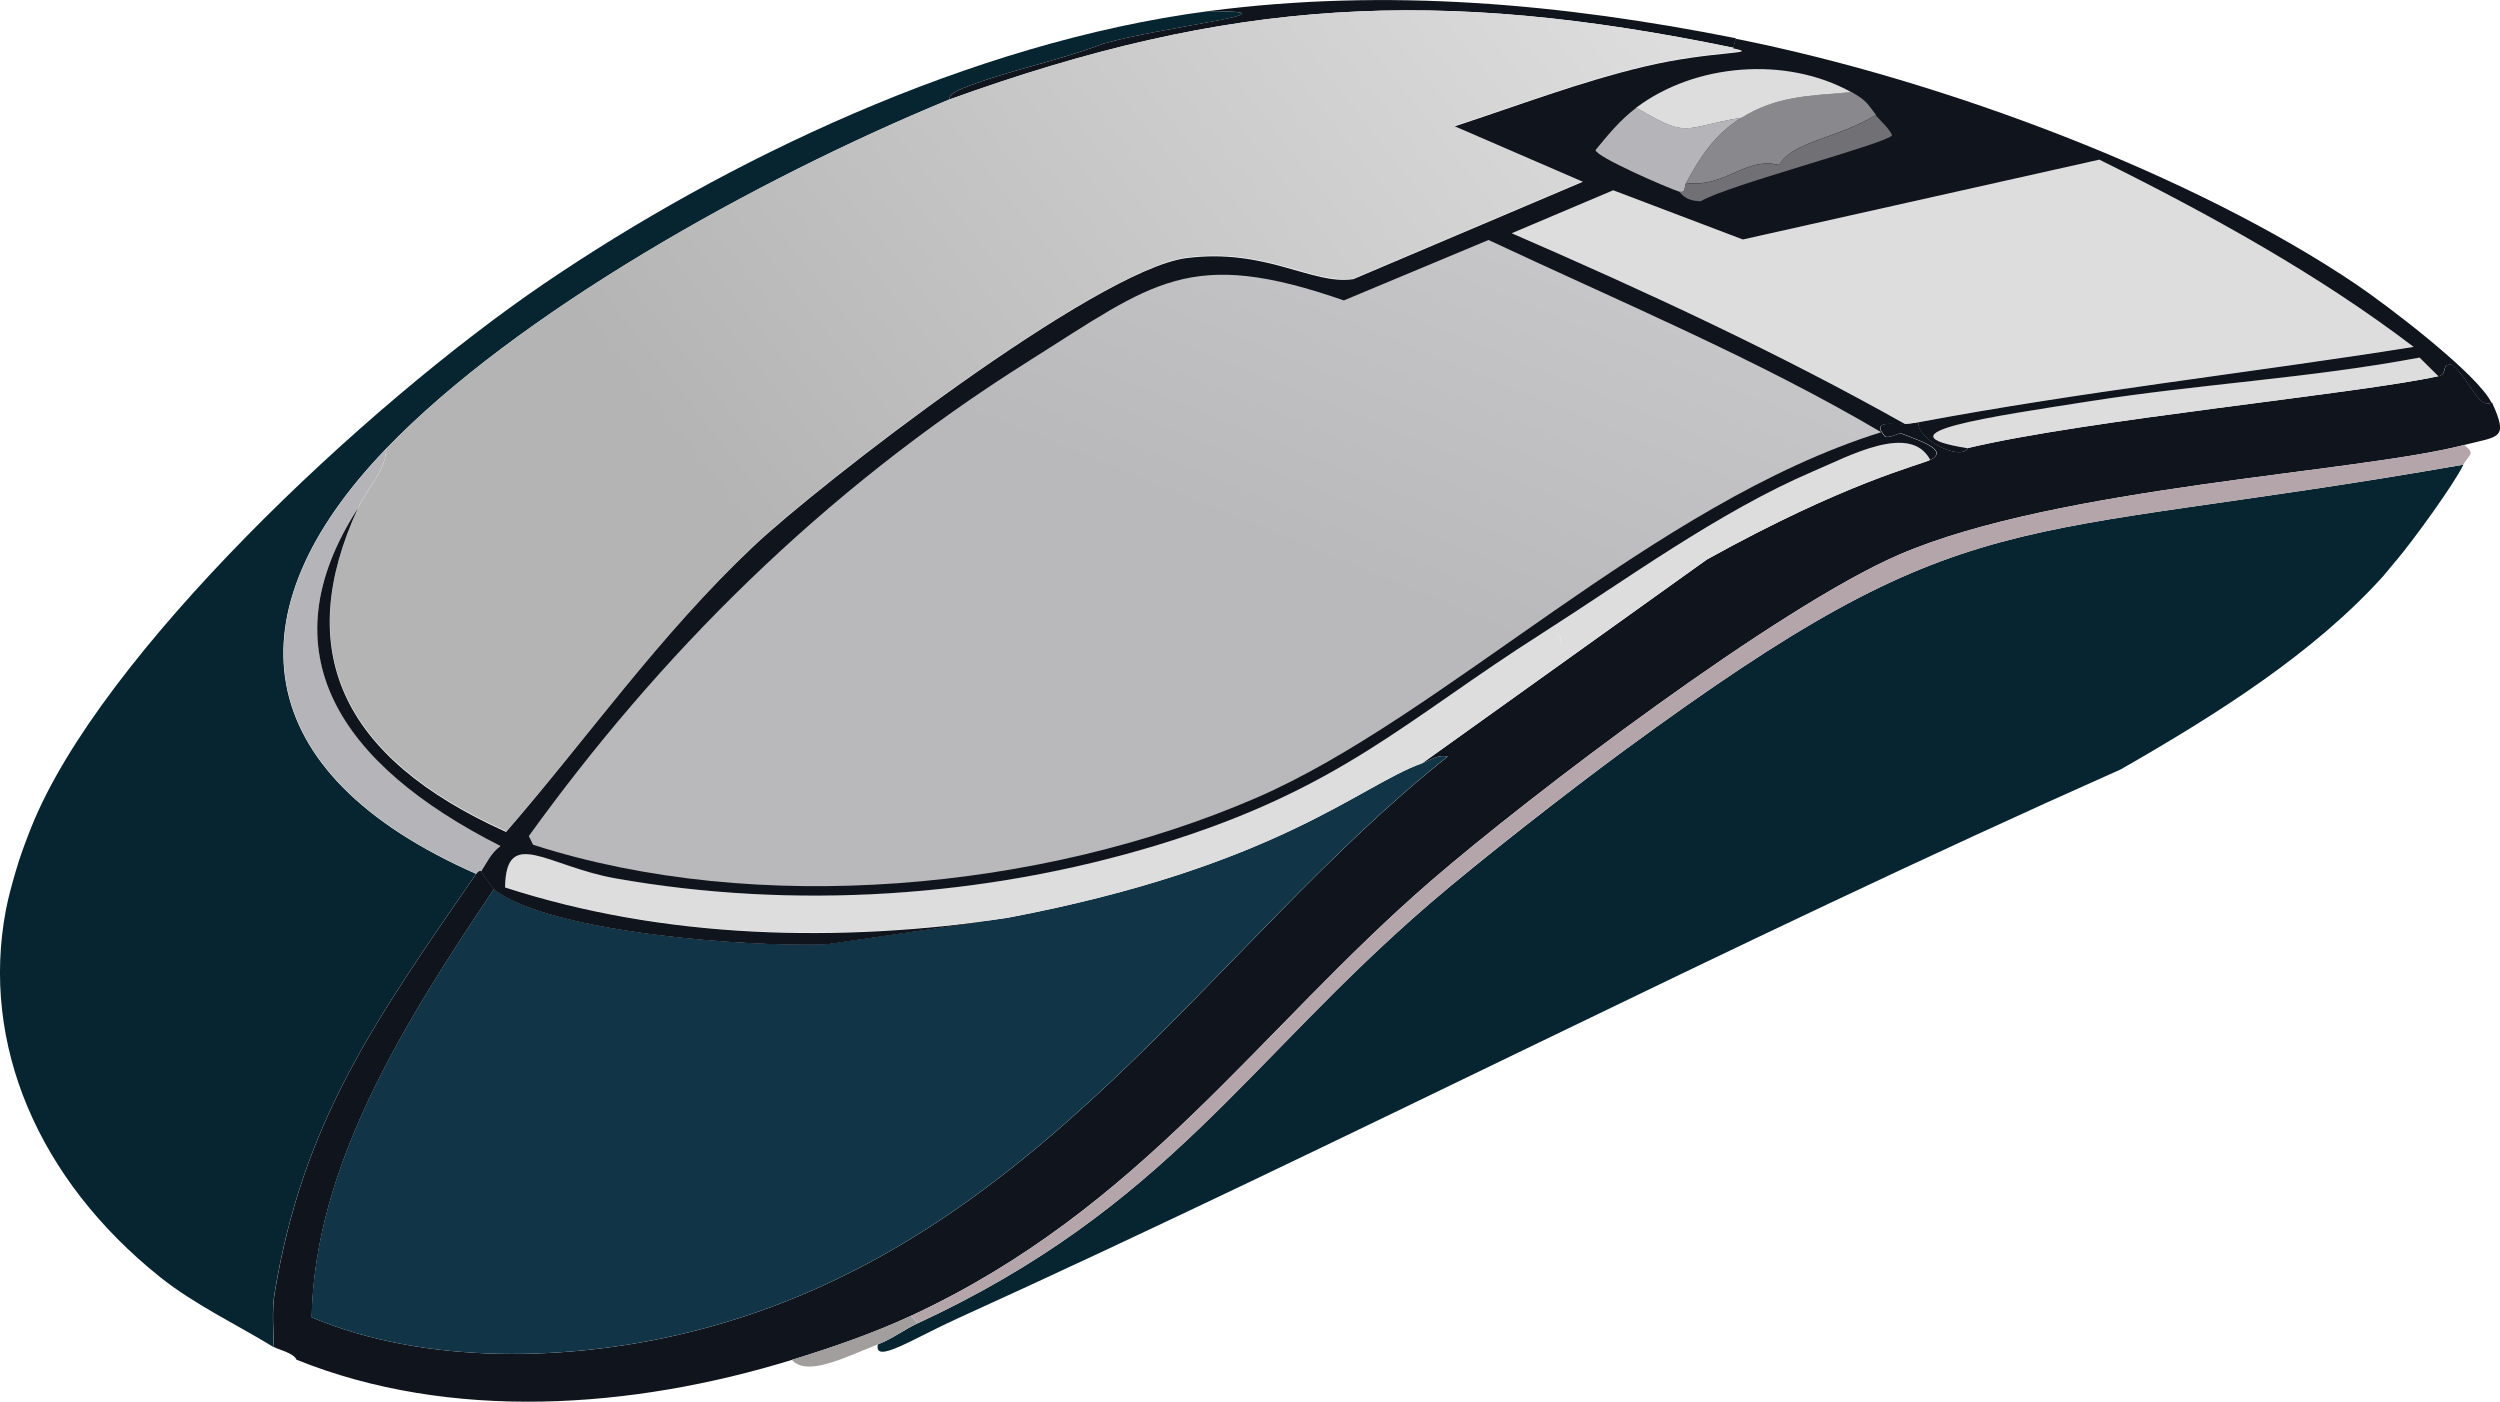 <?xml version="1.0" encoding="UTF-8"?>
<svg id="Layer_2" data-name="Layer 2" xmlns="http://www.w3.org/2000/svg" xmlns:xlink="http://www.w3.org/1999/xlink" viewBox="0 0 16.41 9.201">
  <defs>
    <linearGradient id="linear-gradient-mouse" x1="-573.976" y1="-815.571" x2="-795.918" y2="-570.005" gradientTransform="translate(21.192 19.014) rotate(7.183) scale(.028) skewX(-5.5)" gradientUnits="userSpaceOnUse">
      <stop offset=".287" stop-color="#dededf"/>
      <stop offset="1" stop-color="#b4b4b5"/>
    </linearGradient>
    <linearGradient id="linear-gradient-mouse-2" x1="-571.178" y1="-733.501" x2="-631.192" y2="-505.26" gradientTransform="translate(21.192 19.014) rotate(7.183) scale(.028) skewX(-5.5)" gradientUnits="userSpaceOnUse">
      <stop offset="0" stop-color="#dedee0"/>
      <stop offset="1" stop-color="#b9b8bb"/>
    </linearGradient>
  </defs>
  <g id="main-mouse">
    <g>
      <g>
        <path d="m15.725,3.683c-.027.032-.054.067-.081.098-.454.504-1.087.905-1.723,1.269-2.586,1.15-5.065,2.436-7.635,3.604-.295.134-.55.303-.524.171.1-.039.171-.097.262-.139,1.639-.761,2.153-1.714,3.36-2.754.33-.284.909-.735,1.273-1.003,2.29-1.682,2.478-1.347,5.513-1.879-.064.132-.333.502-.444.633Z" style="fill: #062530; stroke-width: 0px;"/>
        <path d="m6.228.655c-1.27.524-2.838,1.402-3.695,2.292-1.028,1.067-.915,2.126.592,2.789-.668.97-1.135,1.625-1.323,2.752-.019.115-.007.254-.005.355-.251-.153-.52-.28-.746-.46C.251,7.743-.129,6.855.039,5.971c.016-.083.04-.168.064-.251.028-.098.064-.193.102-.289.452-1.133,2.193-2.771,3.369-3.571C4.754,1.058,6.367.278,7.932.073c.647.001-.297.1-.691.214-.296.114-.63.176-.923.293-.101.04-.084.072-.09.075Z" style="fill: #062530; stroke-width: 0px;"/>
        <path d="m16.358,2.643c.11.242.046.219-.184.278-.7.182-2.669.273-3.704.718-.798.343-2.434,1.587-3.077,2.143-1.135.982-1.901,2.153-3.413,2.855-.243.113-.517.208-.781.289-1.055.325-2.244.406-3.253-.001-.015-.043-.125-.069-.148-.083-.002-.101-.014-.239.005-.355.188-1.128.655-1.782,1.323-2.752.019-.028.032-.016.033-.017.008.02.077.113.083.118-.591.881-1.177,1.815-1.196,2.811.742.313,1.7.295,2.509.09,2.26-.572,3.41-2.554,4.948-3.771-.066-.015-.112.024-.167.044l1.868-1.337c.919-.51,1.397-.619,1.468-.655.131-.066-.087-.131-.196-.175-.005-.002-.086.04-.104.019-.098-.114.078-.07.134-.08.005-.001.034-0.0.087-.011-.013.112.278.258.324.17.783-.187,2.56-.356,3.09-.472.065-.014.011-.085.09-.075.135.121.165.29.262.248Z" style="fill: #0f141d; stroke-width: 0px;"/>
        <path d="m16.174,2.921c.082.06.027.064-.004.129-3.035.532-3.223.198-5.513,1.879-.364.267-.944.718-1.273,1.003-1.206,1.04-1.72,1.993-3.36,2.754l-.044-.049c1.513-.702,2.279-1.873,3.413-2.855.642-.556,2.279-1.8,3.077-2.143,1.036-.445,3.004-.536,3.704-.718Z" style="fill: #b3a5aa; stroke-width: 0px;"/>
        <path d="m6.023,8.686c-.091.042-.161.1-.262.139-.217.085-.464.214-.563.101.264-.081.538-.177.781-.289l.044.049Z" style="fill: #a19e9d; stroke-width: 0px;"/>
        <path d="m2.351,3.333c-.61.942-.129,1.68.935,2.218-.062.046-.09.11-.127.167-.001.001-.013-.011-.033.017-1.506-.663-1.619-1.721-.592-2.789.001.139-.126.261-.183.386Z" style="fill: #b5b5b9; stroke-width: 0px;"/>
        <path d="m3.241,5.836c.359.283,1.658.382,2.185.361l1.19-.173c1.768-.336,2.311-.869,2.719-1.014.054-.019.101-.059.167-.044-1.538,1.217-2.687,3.199-4.948,3.771-.809.205-1.766.223-2.509-.09.019-.996.605-1.93,1.196-2.811Z" style="fill: #113546; stroke-width: 0px;"/>
        <path d="m11.202,3.673l-1.868,1.337c-.408.145-.951.678-2.719,1.014-1.115.167-2.263.136-3.301-.201.006-.404.28-.139.722-.06,1.175.209,2.427.128,3.563-.219,1.198-.366,1.623-.816,2.516-1.385.195-.034.087.073.162.085.058.01.403-.284.924-.573Z" style="fill: #ddd; stroke-width: 0px;"/>
      </g>
      <g>
        <path d="m11.394.251l-.016.063C9.435-.088,8.075-.013,6.228.655c.006-.002-.011-.035.09-.075.293-.117.627-.179.923-.293.394-.114,1.338-.214.691-.214,1.178-.154,2.325-.048,3.462.178Z" style="fill: #0f141d; stroke-width: 0px;"/>
        <path d="m16.006,2.469c-.53.117-2.307.286-3.09.472-.62-.099.162-.208.8-.308.717-.113,1.453-.152,2.166-.287l.124.123Z" style="fill: #ddd; stroke-width: 0px;"/>
        <path d="m12.67,3.018c-.071.036-.548.145-1.468.655-.521.289-.866.583-.924.573-.075-.013.032-.119-.162-.085.547-.348,1.164-.802,1.785-1.067.233-.1.639-.323.769-.075Z" style="fill: #ddd; stroke-width: 0px;"/>
        <g>
          <path d="m11.378.313c.194.04-.132.014-.582.12-.423.1-.838.259-1.245.392l.841.364-1.506.639c-.27.042-.571-.205-1.096-.138-.591.076-2.42,1.492-2.843,1.893-.618.586-1.082,1.25-1.623,1.874-1.093-.491-1.401-1.198-.972-2.126.058-.125.184-.247.183-.386.856-.89,2.424-1.768,3.695-2.292C8.075-.013,9.435-.088,11.378.313Z" style="fill: url(#linear-gradient-mouse); stroke-width: 0px;"/>
          <path d="m12.591,2.771c-.053.01-.083.01-.087.011-.82-.462-1.694-.866-2.581-1.252l.666-.282.851.323,2.34-.524c.736.365,1.443.757,2.063,1.229-1.088.173-2.171.292-3.251.495Z" style="fill: #ddd; stroke-width: 0px;"/>
          <g>
            <path d="m16.358,2.643c-.097.041-.127-.128-.262-.248-.079-.01-.025.06-.09.075l-.124-.123c-.713.135-1.449.174-2.166.287-.637.1-1.419.21-.8.308-.047.087-.338-.059-.324-.17,1.08-.203,2.163-.322,3.251-.495-.62-.472-1.327-.864-2.063-1.229l-2.34.524-.851-.323-.666.282c.887.385,1.76.79,2.581,1.252-.055.01-.231-.034-.134.08.018.021.099-.021.104-.019.109.044.327.109.196.175-.13-.247-.535-.024-.769.075-.621.266-1.238.719-1.785,1.067-.893.568-1.318,1.019-2.516,1.385-1.136.346-2.388.428-3.563.219-.443-.079-.716-.344-.722.06,1.038.337,2.186.368,3.301.201l-1.19.173c-.527.02-1.826-.079-2.185-.361-.006-.005-.075-.099-.083-.118.037-.057.065-.121.127-.167-1.063-.538-1.544-1.276-.935-2.218-.428.928-.121,1.634.972,2.126.541-.624,1.004-1.289,1.623-1.874.423-.401,2.252-1.817,2.843-1.893.526-.067.826.18,1.096.138l1.506-.639-.841-.364c.408-.133.822-.292,1.245-.392.45-.107.776-.08.582-.12l.016-.063c1.372.273,3.015.898,4.073,1.612.212.143.808.598.89.78Z" style="fill: #0f141d; stroke-width: 0px;"/>
            <g>
              <path d="m9.77,1.575c.87.408,1.77.785,2.578,1.262-1.498.468-2.875,1.87-4.104,2.401-1.406.608-3.273.781-4.745.307l-.028-.057c.848-1.176,1.914-2.258,3.283-3.119.82-.516,1.053-.75,2.067-.397l.95-.397Z" style="fill: url(#linear-gradient-mouse-2); stroke-width: 0px;"/>
              <g>
                <path d="m12.313.754c-.237.15-.553.175-.635.329-.22-.058-.355.152-.61.117.088-.161.181-.314.363-.428.228-.142.444-.143.722-.168.098.055.104.075.16.149Z" style="fill: #89898d; stroke-width: 0px;"/>
                <path d="m12.153.605c-.278.024-.493.025-.722.168-.397.065-.336.143-.691-.066.384-.29.982-.341,1.412-.102Z" style="fill: #ddd; stroke-width: 0px;"/>
                <path d="m11.431.772c-.182.114-.276.268-.363.428-.015.027.002.066-.043.059-.084-.027-.55-.23-.552-.274.083-.1.157-.194.269-.279.354.209.293.13.691.066Z" style="fill: #b5b5b9; stroke-width: 0px;"/>
                <path d="m11.024,1.26c.045.006.029-.033.043-.059.255.035.39-.175.61-.117.082-.154.398-.179.635-.329.027.035.085.083.108.132-.017.051-1.087.33-1.256.434-.108-.001-.133-.058-.14-.061Z" style="fill: #707075; stroke-width: 0px;"/>
              </g>
            </g>
          </g>
        </g>
      </g>
    </g>
  </g>
</svg>